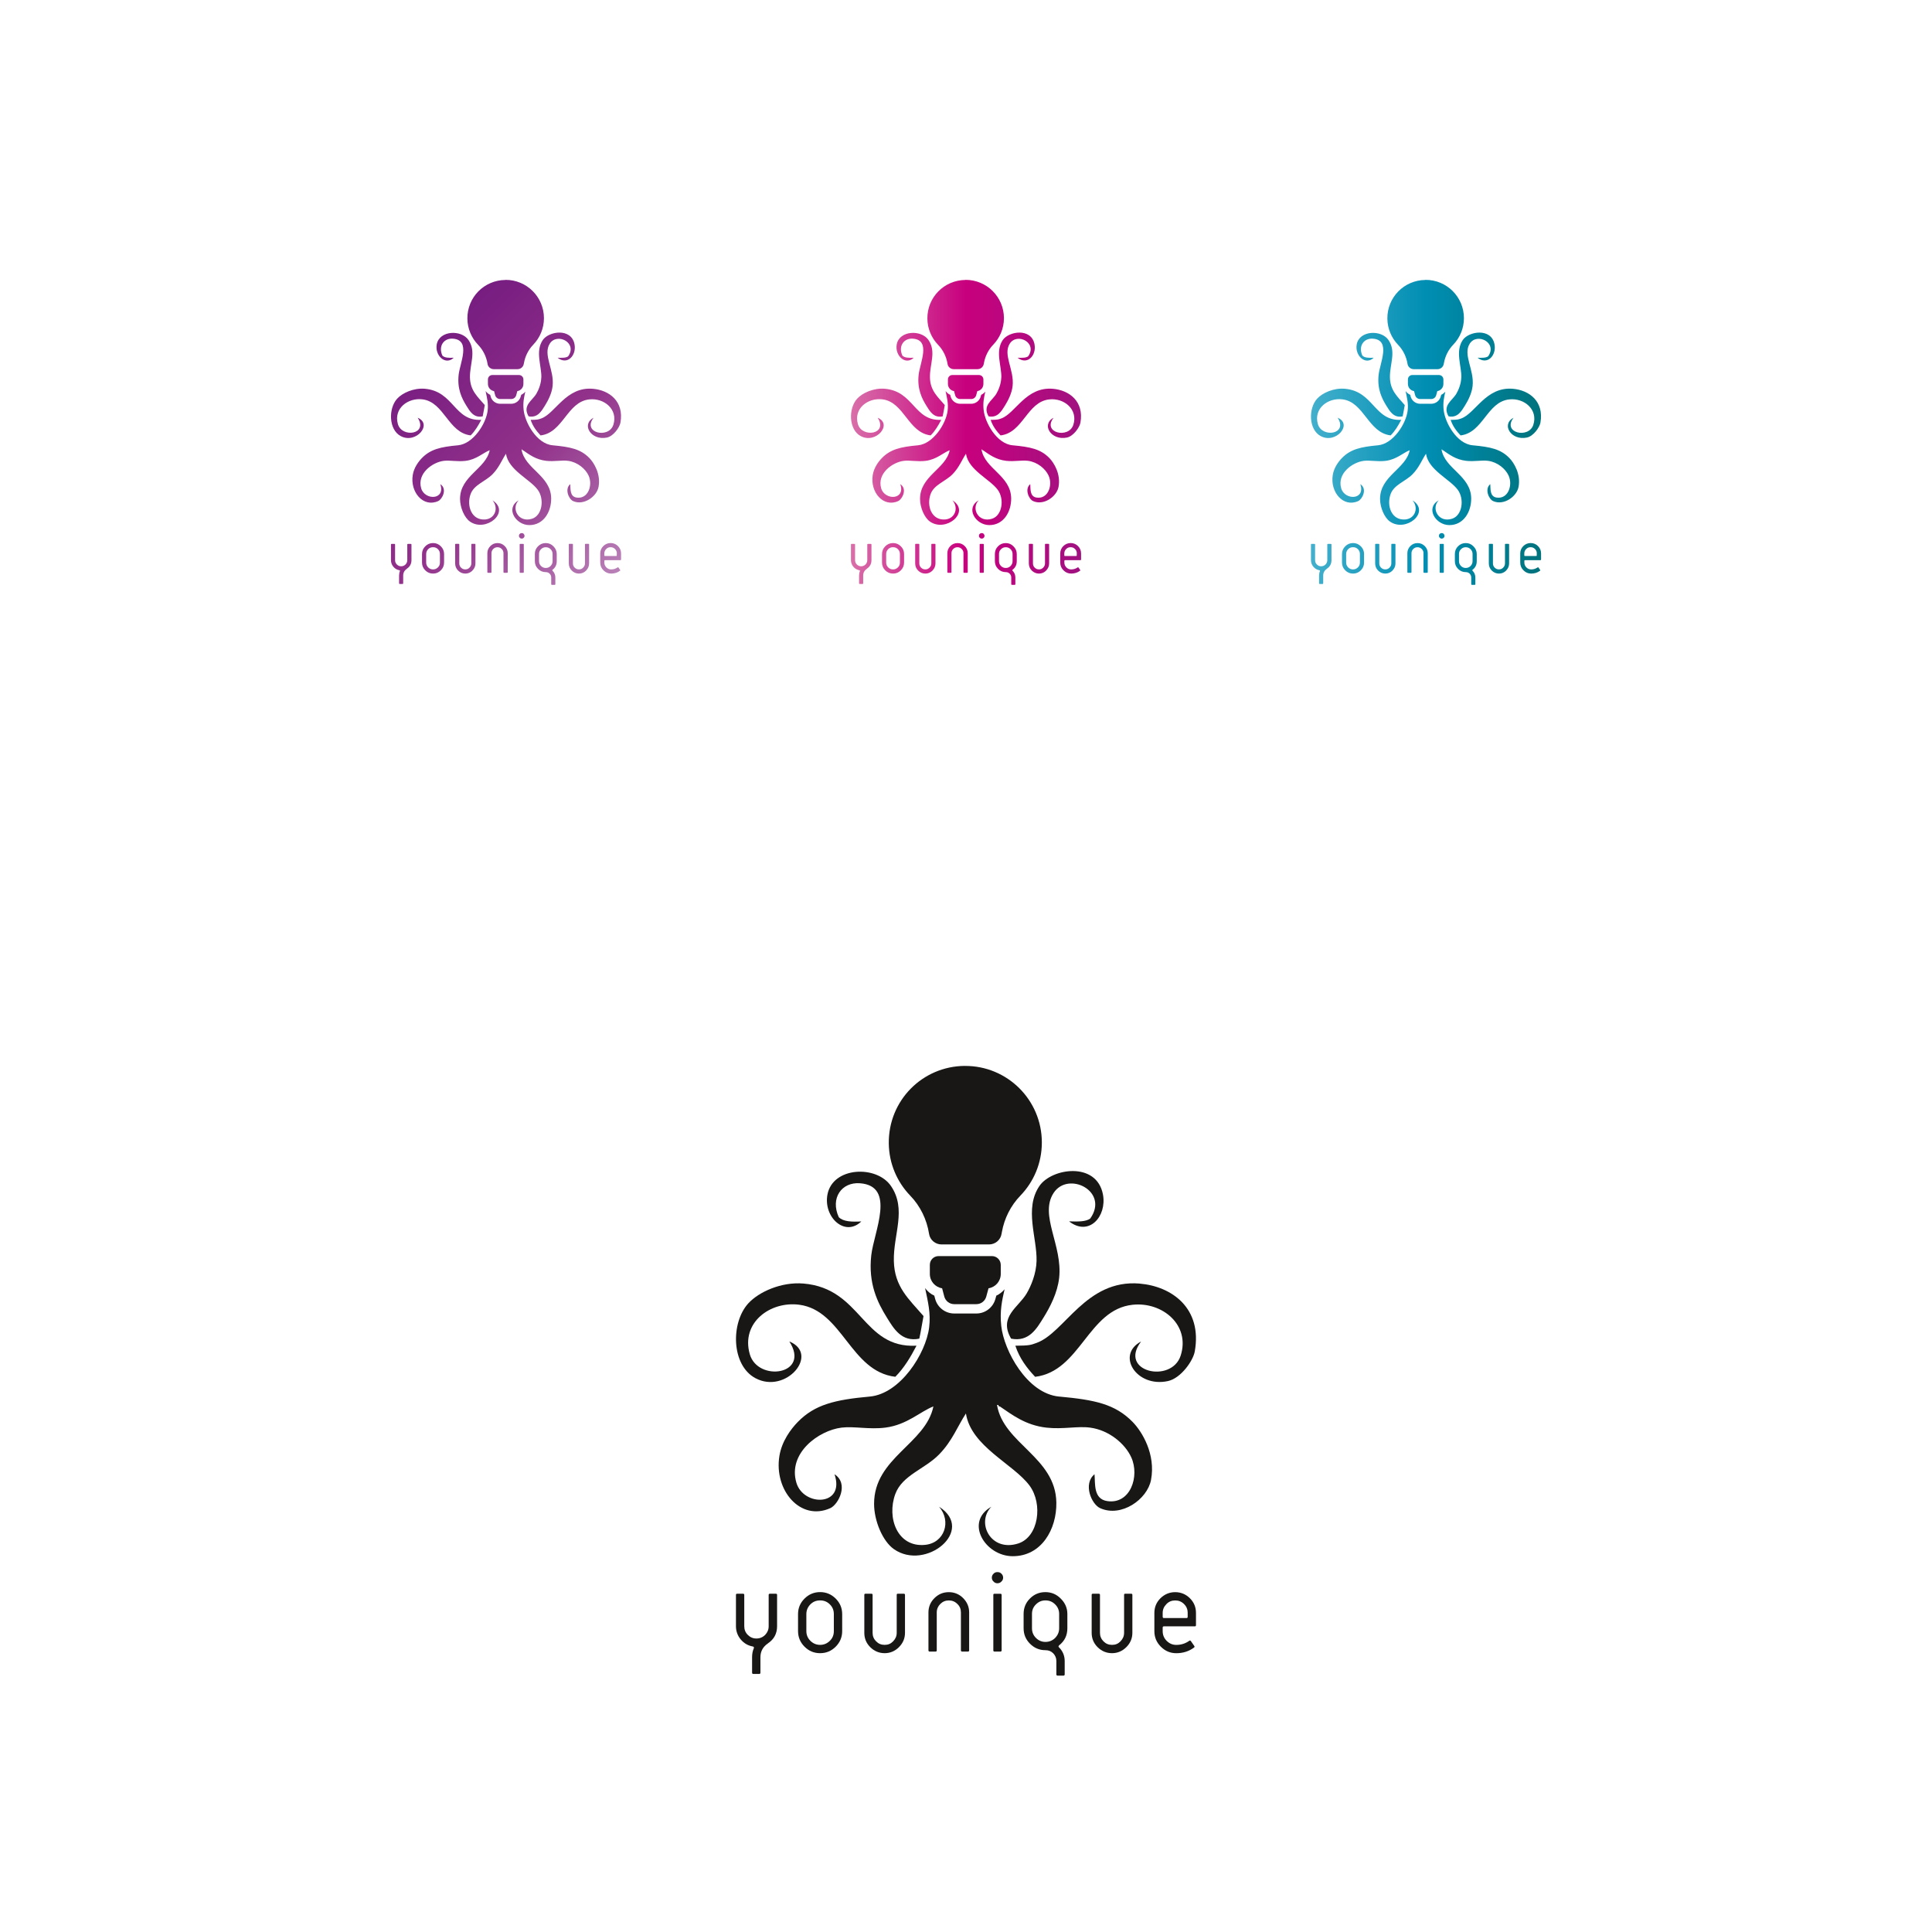 <?xml version="1.0" encoding="UTF-8"?>
<svg id="Ebene_1" data-name="Ebene 1" xmlns="http://www.w3.org/2000/svg" xmlns:xlink="http://www.w3.org/1999/xlink" viewBox="0 0 595.28 595.28">
  <defs>
    <style>
      .cls-1 {
        fill: url(#Rot-lila);
      }

      .cls-2 {
        fill: #181716;
      }

      .cls-3 {
        fill: url(#Unbenannter_Verlauf_29);
      }

      .cls-4 {
        fill: url(#Unbenannter_Verlauf_19);
      }
    </style>
    <linearGradient id="Unbenannter_Verlauf_29" data-name="Unbenannter Verlauf 29" x1="262.2" y1="133.23" x2="333.07" y2="133.23" gradientUnits="userSpaceOnUse">
      <stop offset="0" stop-color="#d86fa9"/>
      <stop offset=".5" stop-color="#c8007e"/>
      <stop offset="1" stop-color="#a01280"/>
    </linearGradient>
    <linearGradient id="Unbenannter_Verlauf_19" data-name="Unbenannter Verlauf 19" x1="403.94" y1="133.23" x2="474.8" y2="133.23" gradientUnits="userSpaceOnUse">
      <stop offset=".01" stop-color="#42afcc"/>
      <stop offset=".5" stop-color="#008eb3"/>
      <stop offset=".99" stop-color="#00737d"/>
    </linearGradient>
    <linearGradient id="Rot-lila" x1="187.84" y1="179.06" x2="122.97" y2="114.19" gradientUnits="userSpaceOnUse">
      <stop offset="0" stop-color="#b981b7"/>
      <stop offset=".5" stop-color="#91318a"/>
      <stop offset="1" stop-color="#771d81"/>
    </linearGradient>
  </defs>
  <path class="cls-3" d="M267.12,175.22c-.77.53-1.16,1.23-1.16,2.14v2.38c0,.12-.07.19-.19.19h-.89c-.12,0-.19-.07-.19-.19v-2.38c0-.52.09-.98.26-1.38.05-.16,0-.25-.18-.28-.75-.14-1.37-.51-1.86-1.1-.47-.58-.72-1.26-.72-2.01v-4.83c0-.12.05-.17.19-.17h.89c.12,0,.19.05.19.17v4.83c0,.52.17.96.54,1.33.37.37.81.56,1.33.56s.98-.19,1.35-.56c.35-.37.54-.81.54-1.33v-4.83c0-.12.07-.17.19-.17h.91c.12,0,.19.05.19.17v4.83c0,1.14-.47,2.01-1.42,2.64ZM277.56,175.73c-.67.67-1.45,1-2.4,1s-1.73-.33-2.4-1c-.67-.67-1-1.47-1-2.4v-2.61c0-.95.33-1.73,1-2.4.67-.67,1.47-1,2.4-1s1.73.33,2.4,1c.67.67,1,1.45,1,2.4v2.61c0,.93-.33,1.73-1,2.4ZM277.28,170.72c0-.59-.19-1.09-.61-1.51-.42-.42-.91-.61-1.51-.61s-1.09.19-1.51.61c-.4.42-.61.91-.61,1.51v2.61c0,.58.21,1.08.61,1.49.42.42.93.63,1.51.63s1.09-.21,1.51-.63c.42-.4.61-.91.61-1.49v-2.61ZM287.32,175.8c-.61.61-1.35.93-2.21.93s-1.61-.32-2.22-.93-.91-1.35-.91-2.21v-5.85c0-.12.05-.17.19-.17h.89c.12,0,.19.05.19.17v5.85c0,.51.18.95.54,1.31.37.37.79.54,1.31.54s.95-.17,1.3-.54c.37-.37.56-.81.56-1.31v-5.85c0-.12.05-.17.17-.17h.91c.12,0,.19.05.19.17v5.85c0,.86-.31,1.59-.93,2.21ZM297.94,176.49h-.89c-.12,0-.19-.07-.19-.19v-5.85c0-.51-.17-.94-.54-1.3-.37-.37-.81-.54-1.31-.54s-.95.18-1.31.54c-.35.35-.54.79-.54,1.3v5.85c0,.12-.05.19-.19.19h-.89c-.12,0-.19-.07-.19-.19v-5.85c0-.86.32-1.59.93-2.21.61-.61,1.35-.91,2.21-.91s1.59.3,2.21.91c.61.61.93,1.35.93,2.21v5.85c0,.12-.07.19-.19.19ZM303.09,165.7c-.16.18-.37.26-.61.26-.23,0-.44-.09-.6-.26-.17-.16-.26-.37-.26-.59,0-.25.09-.46.26-.61.16-.17.37-.25.6-.25.25,0,.46.07.61.25.17.16.26.37.26.61,0,.23-.09.44-.26.59ZM302.93,176.49h-.89c-.14,0-.19-.07-.19-.19v-8.55c0-.12.05-.17.19-.17h.89c.12,0,.19.05.19.17v8.55c0,.12-.07.19-.19.19ZM312.01,175.52c-.09.05-.12.14-.1.21,0,.04.04.07.1.14.56.58.84,1.28.84,2.07v2.07c0,.12-.07.19-.19.19h-.89c-.12,0-.19-.07-.19-.19v-2.07c0-.46-.16-.84-.47-1.17-.33-.33-.72-.49-1.21-.49-.93,0-1.72-.33-2.38-1-.67-.67-.98-1.45-.98-2.38v-2.21c0-.93.31-1.72.98-2.38.67-.67,1.45-.98,2.38-.98s1.72.33,2.38,1.02c.67.67,1,1.45,1,2.35v2.21c0,1.1-.42,1.96-1.26,2.63ZM311.99,170.69c0-.58-.21-1.07-.61-1.47-.42-.42-.91-.61-1.49-.61s-1.05.19-1.47.61c-.42.4-.61.89-.61,1.47v2.21c0,.58.19,1.07.61,1.49.4.4.89.61,1.47.61s1.09-.21,1.49-.61c.4-.42.61-.91.61-1.49v-2.21ZM322.34,175.8c-.61.61-1.35.93-2.21.93s-1.61-.32-2.22-.93c-.61-.61-.91-1.35-.91-2.21v-5.85c0-.12.05-.17.19-.17h.89c.12,0,.19.05.19.17v5.85c0,.51.17.95.54,1.31.37.37.79.54,1.31.54s.95-.17,1.3-.54c.37-.37.56-.81.56-1.31v-5.85c0-.12.05-.17.17-.17h.91c.12,0,.19.05.19.17v5.85c0,.86-.31,1.59-.93,2.21ZM332.9,172.6h-4.76c-.12,0-.19.07-.19.19v.54c0,.6.21,1.08.61,1.49.42.42.91.63,1.49.63.73,0,1.4-.21,2-.63.09-.07.18-.05.25.04l.52.75c.07.09.05.19-.05.26-.79.58-1.7.86-2.71.86-.93,0-1.72-.33-2.38-1-.67-.67-1-1.45-1-2.4v-2.8c0-.89.32-1.65.95-2.28.63-.61,1.38-.93,2.26-.93s1.65.32,2.28.95c.63.63.93,1.38.93,2.26v1.87c0,.12-.05.19-.17.19ZM331.79,170.53c0-.53-.17-.98-.56-1.37-.39-.39-.84-.56-1.37-.56s-.98.18-1.35.56c-.39.38-.58.84-.58,1.37v.6c0,.12.07.19.19.19h3.48c.12,0,.17-.07.17-.19v-.6ZM281.52,110.22c-1.46.08-2.8.04-3.48-.65-1.34-2.94.45-5.44,3.27-5.22,5.6.43,2.14,7.48,1.74,11.1-.49,4.37.97,7.28,2.39,9.58,1.05,1.69,2.26,3.83,5.01,3.26.25-1.12.42-2.33.65-3.48-2.27-2.63-4.48-4.5-4.57-8.49-.09-4.11,2.01-7.92-.44-11.54-2.22-3.27-8.99-2.99-9.79,1.31-.65,3.48,2.69,6.6,5.22,4.14ZM308.51,116.31c-.05,1.96-.84,3.85-1.52,5.01-1.27,2.16-4.37,3.6-2.39,6.96,2.76.54,3.95-1.56,5.01-3.26.99-1.6,2.14-3.78,2.39-6.09.56-5.02-3.07-9.64-.87-13.06,2.24-3.48,8.64-.29,5.66,3.92-.71.52-2,.47-3.26.44,3.07,2.4,5.86-.76,5.22-4.14-.96-5.13-7.92-4.07-9.79-1.31-2.36,3.49-.34,7.97-.43,11.54ZM311.99,137.2c-4.96-.46-8.52-7.09-8.92-10.88-.25-2.32.13-3.96.52-5.65-.35.41-.78.75-1.27.98l-.14.51c-.36,1.32-1.56,2.25-2.93,2.25h-3.42c-1.37,0-2.57-.92-2.93-2.25l-.13-.51c-.57-.26-1.05-.67-1.42-1.16.42,2.05.9,3.87.63,6.04-.5,4.07-4.47,10.24-9.14,10.67-5.4.49-8.48,1.24-11.1,3.92-1.07,1.1-2.46,2.95-2.83,5.22-.87,5.3,3.25,10.12,7.83,8.05,1.25-.56,2.92-3.76.65-5.22,1.69,4.97-4.78,5.02-5.88,1.31-1.35-4.56,3.43-8.05,6.96-8.49,1.94-.24,4.24.32,6.75,0,3.34-.42,5.39-2.5,7.4-3.27-1.19,5.79-9.15,7.9-9.14,15.02,0,2.61,1.32,5.75,3.05,6.96,4.92,3.45,12.65-2.91,6.96-6.53,1.94,2.24.83,5.59-2.18,5.88-4.23.4-5.92-4.15-4.57-7.84,1.07-2.9,4.54-3.84,6.75-6.09,2.04-2.09,2.86-4.38,4.14-6.31.79,5.08,7.33,7.77,9.79,11.1,2.1,2.84,1.41,7.91-1.74,8.92-4.24,1.36-6.53-3.22-4.14-5.66-4.17,2.36-.97,7.6,3.27,7.62,4.46.02,6.81-4.16,6.75-8.27-.11-7-8.14-9.05-9.14-15.02h.22c.01.13.03.26.22.22,1.9,1.29,3.95,2.91,7.18,3.27,2.55.28,4.79-.27,6.75,0,2.92.4,5.36,2.48,6.31,4.57,1.33,2.93-.15,7.28-3.7,6.75-2.17-.32-1.83-2.7-1.96-4.14-1.81,1.48-.47,4.62.87,5.22,3.27,1.47,7.27-1.36,7.84-4.35.75-3.95-1.38-7.44-2.83-8.92-2.7-2.76-5.82-3.41-11.32-3.92ZM270.42,128.71c3.32,5.14-4.85,6.3-6.09,1.96-1.39-4.86,3.16-8.2,7.62-7.62,6.67.88,7.87,10.28,14.8,11.1,1.34-1.34,2.35-3.02,3.26-4.79-8.39.45-8.4-8.82-17.41-9.58-3.41-.29-6.87,1.28-8.49,3.05-2.74,2.99-2.65,9.54,1.09,11.54,4.71,2.52,9.95-3.7,5.22-5.66ZM324.4,119.79c-8.3-.7-11.54,7.58-15.89,9.14-.9.32-1.06.42-3.27.44.65,1.96,1.78,3.44,3.05,4.79,7-.86,8.13-10.36,15.02-11.1,4.61-.49,8.92,3.14,7.4,7.84-1.41,4.36-9.67,2.5-6.09-2.18-3.92,2.06-.72,7.15,4.14,6.09,2-.43,3.88-3.12,4.14-4.57,1.17-6.61-3.49-10.03-8.49-10.45ZM297.46,86.26c-6.56.05-11.79,5.36-11.72,11.92.03,3.12,1.28,5.96,3.29,8.05,1.56,1.61,2.57,3.69,2.92,5.89,0,0,0,0,0,.01.14.94.97,1.62,1.92,1.62h7.32c.97,0,1.78-.7,1.93-1.65.02-.1.04-.2.06-.3.38-2.08,1.35-4.03,2.84-5.58,2.05-2.12,3.31-5.01,3.31-8.19,0-6.54-5.32-11.84-11.87-11.8ZM301.65,115.55h-8.23c-.75,0-1.35.6-1.35,1.35v1.4c0,1.12.82,2.04,1.89,2.21l.34,1.27c.19.69.81,1.17,1.53,1.17h3.42c.72,0,1.34-.48,1.53-1.17l.34-1.27c1.06-.16,1.88-1.08,1.88-2.2v-1.4c0-.75-.6-1.35-1.35-1.36Z"/>
  <path class="cls-4" d="M408.86,175.22c-.77.53-1.16,1.23-1.16,2.14v2.38c0,.12-.07.19-.19.19h-.89c-.12,0-.19-.07-.19-.19v-2.38c0-.52.09-.98.26-1.38.05-.16,0-.25-.18-.28-.75-.14-1.37-.51-1.86-1.1-.47-.58-.72-1.26-.72-2.01v-4.83c0-.12.05-.17.19-.17h.89c.12,0,.19.05.19.17v4.83c0,.52.17.96.54,1.33.37.37.81.56,1.33.56s.98-.19,1.35-.56c.35-.37.54-.81.54-1.33v-4.83c0-.12.07-.17.19-.17h.91c.12,0,.19.05.19.17v4.83c0,1.14-.47,2.01-1.42,2.64ZM419.29,175.73c-.67.67-1.45,1-2.4,1s-1.73-.33-2.4-1c-.67-.67-1-1.47-1-2.4v-2.61c0-.95.33-1.73,1-2.4.67-.67,1.47-1,2.4-1s1.73.33,2.4,1c.67.67,1,1.45,1,2.4v2.61c0,.93-.33,1.73-1,2.4ZM419.01,170.72c0-.59-.19-1.09-.61-1.51-.42-.42-.91-.61-1.51-.61s-1.09.19-1.51.61c-.4.42-.61.91-.61,1.51v2.61c0,.58.21,1.08.61,1.49.42.42.93.63,1.51.63s1.09-.21,1.51-.63c.42-.4.61-.91.61-1.49v-2.61ZM429.05,175.8c-.61.61-1.35.93-2.21.93s-1.61-.32-2.22-.93-.91-1.35-.91-2.21v-5.85c0-.12.05-.17.19-.17h.89c.12,0,.19.05.19.17v5.85c0,.51.18.95.54,1.31.37.37.79.54,1.31.54s.95-.17,1.3-.54c.37-.37.56-.81.56-1.31v-5.85c0-.12.05-.17.17-.17h.91c.12,0,.19.05.19.17v5.85c0,.86-.31,1.59-.93,2.21ZM439.68,176.49h-.89c-.12,0-.19-.07-.19-.19v-5.85c0-.51-.17-.94-.54-1.3-.37-.37-.81-.54-1.31-.54s-.95.18-1.31.54c-.35.35-.54.79-.54,1.3v5.85c0,.12-.05.19-.19.19h-.89c-.12,0-.19-.07-.19-.19v-5.85c0-.86.32-1.59.93-2.21.61-.61,1.35-.91,2.21-.91s1.59.3,2.21.91c.61.61.93,1.35.93,2.21v5.85c0,.12-.07.19-.19.19ZM444.82,165.7c-.16.18-.37.26-.61.26-.23,0-.44-.09-.6-.26-.17-.16-.26-.37-.26-.59,0-.25.09-.46.26-.61.16-.17.37-.25.6-.25.25,0,.46.07.61.25.17.16.26.37.26.61,0,.23-.09.44-.26.59ZM444.67,176.49h-.89c-.14,0-.19-.07-.19-.19v-8.55c0-.12.05-.17.19-.17h.89c.12,0,.19.05.19.17v8.55c0,.12-.07.19-.19.19ZM453.74,175.52c-.09.05-.12.14-.1.21,0,.04.04.07.1.14.56.58.84,1.28.84,2.07v2.07c0,.12-.07.19-.19.19h-.89c-.12,0-.19-.07-.19-.19v-2.07c0-.46-.16-.84-.47-1.17-.33-.33-.72-.49-1.21-.49-.93,0-1.72-.33-2.38-1-.67-.67-.98-1.45-.98-2.38v-2.21c0-.93.31-1.72.98-2.38.67-.67,1.45-.98,2.38-.98s1.72.33,2.38,1.02c.67.67,1,1.45,1,2.35v2.21c0,1.1-.42,1.96-1.26,2.63ZM453.72,170.69c0-.58-.21-1.07-.61-1.47-.42-.42-.91-.61-1.49-.61s-1.05.19-1.47.61c-.42.4-.61.89-.61,1.47v2.21c0,.58.19,1.07.61,1.49.4.4.89.61,1.47.61s1.09-.21,1.49-.61c.4-.42.61-.91.61-1.49v-2.21ZM464.07,175.8c-.61.61-1.35.93-2.21.93s-1.61-.32-2.22-.93c-.61-.61-.91-1.35-.91-2.21v-5.85c0-.12.05-.17.19-.17h.89c.12,0,.19.05.19.17v5.85c0,.51.17.95.54,1.31.37.37.79.54,1.31.54s.95-.17,1.3-.54c.37-.37.56-.81.56-1.31v-5.85c0-.12.05-.17.17-.17h.91c.12,0,.19.05.19.17v5.85c0,.86-.31,1.59-.93,2.21ZM474.63,172.6h-4.76c-.12,0-.19.07-.19.19v.54c0,.6.21,1.08.61,1.49.42.42.91.63,1.49.63.73,0,1.4-.21,2-.63.09-.07.18-.05.25.04l.52.75c.07.09.05.19-.05.26-.79.58-1.7.86-2.71.86-.93,0-1.72-.33-2.38-1-.67-.67-1-1.45-1-2.4v-2.8c0-.89.32-1.65.95-2.28.63-.61,1.38-.93,2.26-.93s1.65.32,2.28.95c.63.63.93,1.38.93,2.26v1.87c0,.12-.05.19-.17.19ZM473.52,170.53c0-.53-.17-.98-.56-1.37-.39-.39-.84-.56-1.37-.56s-.98.18-1.35.56c-.39.38-.58.84-.58,1.37v.6c0,.12.07.19.19.19h3.48c.12,0,.17-.07.17-.19v-.6ZM423.25,110.22c-1.46.08-2.8.04-3.48-.65-1.34-2.94.45-5.44,3.27-5.22,5.6.43,2.14,7.48,1.74,11.1-.49,4.37.97,7.28,2.39,9.58,1.05,1.69,2.26,3.83,5.01,3.26.25-1.12.42-2.33.65-3.48-2.27-2.63-4.48-4.5-4.57-8.49-.09-4.11,2.01-7.92-.44-11.54-2.22-3.27-8.99-2.99-9.79,1.31-.65,3.48,2.69,6.6,5.22,4.14ZM450.24,116.31c-.05,1.96-.84,3.85-1.52,5.01-1.27,2.16-4.37,3.6-2.39,6.96,2.76.54,3.95-1.56,5.01-3.26.99-1.6,2.14-3.78,2.39-6.09.56-5.02-3.07-9.64-.87-13.06,2.24-3.48,8.64-.29,5.66,3.92-.71.52-2,.47-3.26.44,3.07,2.4,5.86-.76,5.22-4.14-.96-5.13-7.92-4.07-9.79-1.31-2.36,3.49-.34,7.97-.43,11.54ZM453.73,137.2c-4.96-.46-8.52-7.09-8.92-10.88-.25-2.32.13-3.96.52-5.65-.35.41-.78.75-1.27.98l-.14.51c-.36,1.32-1.56,2.25-2.93,2.25h-3.42c-1.37,0-2.57-.92-2.93-2.25l-.13-.51c-.57-.26-1.05-.67-1.42-1.16.42,2.05.9,3.87.63,6.04-.5,4.07-4.47,10.24-9.14,10.67-5.4.49-8.48,1.24-11.1,3.92-1.07,1.1-2.46,2.95-2.83,5.22-.87,5.3,3.25,10.12,7.83,8.05,1.25-.56,2.92-3.76.65-5.22,1.69,4.97-4.78,5.02-5.88,1.31-1.35-4.56,3.43-8.05,6.96-8.49,1.94-.24,4.24.32,6.75,0,3.34-.42,5.39-2.5,7.4-3.27-1.19,5.79-9.15,7.9-9.14,15.02,0,2.61,1.32,5.75,3.05,6.96,4.92,3.45,12.65-2.91,6.96-6.53,1.94,2.24.83,5.59-2.18,5.88-4.23.4-5.92-4.15-4.57-7.84,1.07-2.9,4.54-3.84,6.75-6.09,2.04-2.09,2.86-4.38,4.14-6.31.79,5.08,7.33,7.77,9.79,11.1,2.1,2.84,1.41,7.91-1.74,8.92-4.24,1.36-6.53-3.22-4.14-5.66-4.17,2.36-.97,7.6,3.27,7.62,4.46.02,6.81-4.16,6.75-8.27-.11-7-8.14-9.05-9.14-15.02h.22c.01.13.03.26.22.22,1.9,1.29,3.95,2.91,7.18,3.27,2.55.28,4.79-.27,6.75,0,2.92.4,5.36,2.48,6.31,4.57,1.33,2.93-.15,7.28-3.7,6.75-2.17-.32-1.83-2.7-1.96-4.14-1.81,1.48-.47,4.62.87,5.22,3.27,1.47,7.27-1.36,7.84-4.35.75-3.95-1.38-7.44-2.83-8.92-2.7-2.76-5.82-3.41-11.32-3.92ZM412.15,128.71c3.32,5.14-4.85,6.3-6.09,1.96-1.39-4.86,3.16-8.2,7.62-7.62,6.67.88,7.87,10.28,14.8,11.1,1.34-1.34,2.35-3.02,3.26-4.79-8.39.45-8.4-8.82-17.41-9.58-3.41-.29-6.87,1.28-8.49,3.05-2.74,2.99-2.65,9.54,1.09,11.54,4.71,2.52,9.95-3.7,5.22-5.66ZM466.13,119.79c-8.3-.7-11.54,7.58-15.89,9.14-.9.32-1.06.42-3.27.44.65,1.96,1.78,3.44,3.05,4.79,7-.86,8.13-10.36,15.02-11.1,4.61-.49,8.92,3.14,7.4,7.84-1.41,4.36-9.67,2.5-6.09-2.18-3.92,2.06-.72,7.15,4.14,6.09,2-.43,3.88-3.12,4.14-4.57,1.17-6.61-3.49-10.03-8.49-10.45ZM439.19,86.26c-6.56.05-11.79,5.36-11.72,11.92.03,3.12,1.28,5.96,3.29,8.05,1.56,1.61,2.57,3.69,2.92,5.89,0,0,0,0,0,.01.14.94.97,1.62,1.92,1.62h7.32c.97,0,1.78-.7,1.93-1.65.02-.1.04-.2.06-.3.38-2.08,1.35-4.03,2.84-5.58,2.05-2.12,3.31-5.01,3.31-8.19,0-6.54-5.32-11.84-11.87-11.8ZM443.38,115.55h-8.23c-.75,0-1.35.6-1.35,1.35v1.4c0,1.12.82,2.04,1.89,2.21l.34,1.27c.19.69.81,1.17,1.53,1.17h3.42c.72,0,1.34-.48,1.53-1.17l.34-1.27c1.06-.16,1.88-1.08,1.88-2.2v-1.4c0-.75-.6-1.35-1.35-1.36Z"/>
  <path class="cls-1" d="M125.39,175.22c-.77.53-1.16,1.23-1.16,2.14v2.38c0,.12-.07.19-.19.19h-.89c-.12,0-.19-.07-.19-.19v-2.38c0-.52.09-.98.26-1.38.05-.16,0-.25-.18-.28-.75-.14-1.37-.51-1.86-1.1-.47-.58-.72-1.26-.72-2.01v-4.83c0-.12.05-.17.19-.17h.89c.12,0,.19.05.19.17v4.83c0,.52.17.96.54,1.33.37.37.81.56,1.33.56s.98-.19,1.35-.56c.35-.37.54-.81.54-1.33v-4.83c0-.12.07-.17.19-.17h.91c.12,0,.19.05.19.17v4.83c0,1.14-.47,2.01-1.42,2.64ZM135.83,175.73c-.67.67-1.45,1-2.4,1s-1.73-.33-2.4-1c-.67-.67-1-1.47-1-2.4v-2.61c0-.95.33-1.73,1-2.4.67-.67,1.47-1,2.4-1s1.73.33,2.4,1c.67.67,1,1.45,1,2.4v2.61c0,.93-.33,1.73-1,2.4ZM135.55,170.72c0-.59-.19-1.09-.61-1.51-.42-.42-.91-.61-1.51-.61s-1.09.19-1.51.61c-.4.42-.61.91-.61,1.51v2.61c0,.58.21,1.08.61,1.49.42.42.93.63,1.51.63s1.09-.21,1.51-.63c.42-.4.61-.91.61-1.49v-2.61ZM145.58,175.8c-.61.61-1.35.93-2.21.93s-1.61-.32-2.22-.93-.91-1.35-.91-2.21v-5.85c0-.12.05-.17.19-.17h.89c.12,0,.19.05.19.17v5.85c0,.51.18.95.54,1.31.37.37.79.54,1.31.54s.95-.17,1.3-.54c.37-.37.56-.81.56-1.31v-5.85c0-.12.05-.17.17-.17h.91c.12,0,.19.05.19.17v5.85c0,.86-.31,1.59-.93,2.21ZM156.21,176.49h-.89c-.12,0-.19-.07-.19-.19v-5.85c0-.51-.17-.94-.54-1.3-.37-.37-.81-.54-1.31-.54s-.95.18-1.31.54c-.35.35-.54.79-.54,1.3v5.85c0,.12-.05.19-.19.19h-.89c-.12,0-.19-.07-.19-.19v-5.85c0-.86.32-1.59.93-2.21.61-.61,1.35-.91,2.21-.91s1.59.3,2.21.91c.61.61.93,1.35.93,2.21v5.85c0,.12-.07.19-.19.19ZM161.36,165.7c-.16.18-.37.26-.61.26-.23,0-.44-.09-.6-.26-.17-.16-.26-.37-.26-.59,0-.25.09-.46.26-.61.16-.17.37-.25.6-.25.25,0,.46.07.61.25.17.16.26.37.26.61,0,.23-.09.44-.26.59ZM161.2,176.49h-.89c-.14,0-.19-.07-.19-.19v-8.55c0-.12.05-.17.19-.17h.89c.12,0,.19.05.19.17v8.55c0,.12-.07.19-.19.19ZM170.27,175.52c-.09.05-.12.14-.1.21,0,.04.04.07.1.14.56.58.84,1.28.84,2.07v2.07c0,.12-.07.19-.19.19h-.89c-.12,0-.19-.07-.19-.19v-2.07c0-.46-.16-.84-.47-1.17-.33-.33-.72-.49-1.21-.49-.93,0-1.72-.33-2.38-1-.67-.67-.98-1.45-.98-2.38v-2.21c0-.93.31-1.72.98-2.38.67-.67,1.45-.98,2.38-.98s1.72.33,2.38,1.02c.67.67,1,1.45,1,2.35v2.21c0,1.1-.42,1.96-1.26,2.63ZM170.26,170.69c0-.58-.21-1.07-.61-1.47-.42-.42-.91-.61-1.49-.61s-1.05.19-1.47.61c-.42.4-.61.89-.61,1.47v2.21c0,.58.19,1.07.61,1.49.4.4.89.61,1.47.61s1.09-.21,1.49-.61c.4-.42.61-.91.61-1.49v-2.21ZM180.6,175.8c-.61.61-1.35.93-2.21.93s-1.61-.32-2.22-.93c-.61-.61-.91-1.35-.91-2.21v-5.85c0-.12.05-.17.19-.17h.89c.12,0,.19.05.19.17v5.85c0,.51.17.95.54,1.31.37.37.79.54,1.31.54s.95-.17,1.3-.54c.37-.37.56-.81.56-1.31v-5.85c0-.12.05-.17.17-.17h.91c.12,0,.19.05.19.17v5.85c0,.86-.31,1.59-.93,2.21ZM191.16,172.6h-4.76c-.12,0-.19.07-.19.19v.54c0,.6.21,1.08.61,1.49.42.42.91.63,1.49.63.73,0,1.4-.21,2-.63.09-.07.18-.05.25.04l.52.75c.07.09.05.19-.05.26-.79.58-1.7.86-2.71.86-.93,0-1.72-.33-2.38-1-.67-.67-1-1.45-1-2.4v-2.8c0-.89.32-1.65.95-2.28.63-.61,1.38-.93,2.26-.93s1.65.32,2.28.95c.63.63.93,1.38.93,2.26v1.87c0,.12-.05.19-.17.19ZM190.06,170.53c0-.53-.17-.98-.56-1.37-.39-.39-.84-.56-1.37-.56s-.98.18-1.35.56c-.39.38-.58.84-.58,1.37v.6c0,.12.07.19.19.19h3.48c.12,0,.17-.07.17-.19v-.6ZM139.79,110.22c-1.46.08-2.8.04-3.48-.65-1.34-2.94.45-5.44,3.27-5.22,5.6.43,2.14,7.48,1.74,11.1-.49,4.37.97,7.28,2.39,9.58,1.05,1.69,2.26,3.83,5.01,3.26.25-1.12.42-2.33.65-3.48-2.27-2.63-4.48-4.5-4.57-8.49-.09-4.11,2.01-7.92-.44-11.54-2.22-3.27-8.99-2.99-9.79,1.31-.65,3.48,2.69,6.6,5.22,4.14ZM166.78,116.31c-.05,1.96-.84,3.85-1.52,5.01-1.27,2.16-4.37,3.6-2.39,6.96,2.76.54,3.95-1.56,5.01-3.26.99-1.6,2.14-3.78,2.39-6.09.56-5.02-3.07-9.64-.87-13.06,2.24-3.48,8.64-.29,5.66,3.92-.71.52-2,.47-3.26.44,3.07,2.4,5.86-.76,5.22-4.14-.96-5.13-7.92-4.07-9.79-1.31-2.36,3.49-.34,7.97-.43,11.54ZM170.26,137.2c-4.96-.46-8.52-7.09-8.92-10.88-.25-2.32.13-3.96.52-5.65-.35.41-.78.75-1.27.98l-.14.51c-.36,1.32-1.56,2.25-2.93,2.25h-3.42c-1.37,0-2.57-.92-2.93-2.25l-.13-.51c-.57-.26-1.05-.67-1.42-1.16.42,2.05.9,3.87.63,6.04-.5,4.07-4.47,10.24-9.14,10.67-5.4.49-8.48,1.24-11.1,3.92-1.07,1.1-2.46,2.95-2.83,5.22-.87,5.3,3.25,10.12,7.83,8.05,1.25-.56,2.92-3.76.65-5.22,1.69,4.97-4.78,5.02-5.88,1.31-1.35-4.56,3.43-8.05,6.96-8.49,1.94-.24,4.24.32,6.75,0,3.34-.42,5.39-2.5,7.4-3.27-1.19,5.79-9.15,7.9-9.14,15.02,0,2.61,1.32,5.75,3.05,6.96,4.92,3.45,12.65-2.91,6.96-6.53,1.94,2.24.83,5.59-2.18,5.88-4.23.4-5.92-4.15-4.57-7.84,1.07-2.9,4.54-3.84,6.75-6.09,2.04-2.09,2.86-4.38,4.14-6.31.79,5.08,7.33,7.77,9.79,11.1,2.1,2.84,1.41,7.91-1.74,8.92-4.24,1.36-6.53-3.22-4.14-5.66-4.17,2.36-.97,7.6,3.27,7.62,4.46.02,6.81-4.16,6.75-8.27-.11-7-8.14-9.05-9.14-15.02h.22c.01.13.03.26.22.22,1.9,1.29,3.95,2.91,7.18,3.27,2.55.28,4.79-.27,6.75,0,2.92.4,5.36,2.48,6.31,4.57,1.33,2.93-.15,7.28-3.7,6.75-2.17-.32-1.83-2.7-1.96-4.14-1.81,1.48-.47,4.62.87,5.22,3.27,1.47,7.27-1.36,7.84-4.35.75-3.95-1.38-7.44-2.83-8.92-2.7-2.76-5.82-3.41-11.32-3.92ZM128.69,128.71c3.32,5.14-4.85,6.3-6.09,1.96-1.39-4.86,3.16-8.2,7.62-7.62,6.67.88,7.87,10.28,14.8,11.1,1.34-1.34,2.35-3.02,3.26-4.79-8.39.45-8.4-8.82-17.41-9.58-3.41-.29-6.87,1.28-8.49,3.05-2.74,2.99-2.65,9.54,1.09,11.54,4.71,2.52,9.95-3.7,5.22-5.66ZM182.67,119.79c-8.3-.7-11.54,7.58-15.89,9.14-.9.32-1.06.42-3.27.44.65,1.96,1.78,3.44,3.05,4.79,7-.86,8.13-10.36,15.02-11.1,4.61-.49,8.92,3.14,7.4,7.84-1.41,4.36-9.67,2.5-6.09-2.18-3.92,2.06-.72,7.15,4.14,6.09,2-.43,3.88-3.12,4.14-4.57,1.17-6.61-3.49-10.03-8.49-10.45ZM155.73,86.26c-6.56.05-11.79,5.36-11.72,11.92.03,3.12,1.28,5.96,3.29,8.05,1.56,1.61,2.57,3.69,2.92,5.89,0,0,0,0,0,.01.14.94.97,1.62,1.92,1.62h7.32c.97,0,1.78-.7,1.93-1.65.02-.1.04-.2.06-.3.38-2.08,1.35-4.03,2.84-5.58,2.05-2.12,3.31-5.01,3.31-8.19,0-6.54-5.32-11.84-11.87-11.8ZM159.92,115.55h-8.23c-.75,0-1.35.6-1.35,1.35v1.4c0,1.12.82,2.04,1.89,2.21l.34,1.27c.19.69.81,1.17,1.53,1.17h3.42c.72,0,1.34-.48,1.53-1.17l.34-1.27c1.06-.16,1.88-1.08,1.88-2.2v-1.4c0-.75-.6-1.35-1.35-1.36Z"/>
  <g>
    <path class="cls-2" d="M236.61,506.36c-1.54,1.05-2.31,2.45-2.31,4.27v4.76c0,.25-.14.38-.39.38h-1.79c-.25,0-.39-.14-.39-.38v-4.76c0-1.05.17-1.96.53-2.77.1-.31,0-.49-.35-.56-1.51-.28-2.73-1.02-3.71-2.2-.95-1.16-1.44-2.52-1.44-4.03v-9.67c0-.24.11-.35.38-.35h1.79c.25,0,.39.11.39.35v9.67c0,1.05.35,1.93,1.08,2.66.74.74,1.61,1.12,2.66,1.12s1.96-.38,2.7-1.12c.7-.74,1.08-1.61,1.08-2.66v-9.67c0-.24.14-.35.38-.35h1.82c.25,0,.39.11.39.35v9.67c0,2.28-.95,4.03-2.84,5.29Z"/>
    <path class="cls-2" d="M257.49,507.37c-1.33,1.33-2.91,2-4.8,2s-3.47-.67-4.8-2c-1.33-1.33-2-2.94-2-4.8v-5.22c0-1.89.66-3.47,2-4.8,1.33-1.33,2.94-2,4.8-2s3.47.67,4.8,2c1.33,1.33,2,2.91,2,4.8v5.22c0,1.86-.67,3.47-2,4.8ZM256.92,497.35c0-1.19-.38-2.17-1.22-3.01-.84-.84-1.82-1.23-3.01-1.23s-2.17.39-3.01,1.23c-.81.84-1.23,1.82-1.23,3.01v5.22c0,1.16.42,2.17,1.23,2.98.84.84,1.86,1.26,3.01,1.26s2.17-.42,3.01-1.26c.84-.81,1.22-1.82,1.22-2.98v-5.22Z"/>
    <path class="cls-2" d="M276.99,507.51c-1.23,1.22-2.7,1.86-4.41,1.86s-3.22-.63-4.45-1.86-1.82-2.7-1.82-4.41v-11.7c0-.24.1-.35.38-.35h1.79c.25,0,.38.11.38.35v11.7c0,1.02.35,1.89,1.09,2.63.74.74,1.58,1.08,2.63,1.08s1.89-.35,2.59-1.08c.73-.74,1.12-1.61,1.12-2.63v-11.7c0-.24.1-.35.35-.35h1.82c.24,0,.38.11.38.35v11.7c0,1.71-.63,3.19-1.86,4.41Z"/>
    <path class="cls-2" d="M298.25,508.88h-1.79c-.25,0-.39-.14-.39-.38v-11.7c0-1.02-.35-1.89-1.09-2.59-.73-.74-1.61-1.09-2.63-1.09s-1.89.35-2.63,1.09c-.7.7-1.09,1.58-1.09,2.59v11.7c0,.24-.11.38-.38.38h-1.79c-.25,0-.39-.14-.39-.38v-11.7c0-1.71.63-3.19,1.86-4.41,1.23-1.22,2.7-1.82,4.41-1.82s3.19.6,4.41,1.82c1.22,1.23,1.86,2.7,1.86,4.41v11.7c0,.24-.14.38-.38.38Z"/>
    <path class="cls-2" d="M308.55,487.3c-.32.35-.74.53-1.23.53-.46,0-.88-.17-1.19-.53-.35-.31-.53-.73-.53-1.19,0-.49.18-.91.53-1.23.31-.35.73-.49,1.19-.49.49,0,.91.14,1.23.49.35.32.53.74.53,1.23,0,.46-.18.88-.53,1.19ZM308.23,508.88h-1.79c-.28,0-.38-.14-.38-.38v-17.09c0-.24.11-.35.38-.35h1.79c.25,0,.39.11.39.35v17.09c0,.24-.14.38-.39.38Z"/>
    <path class="cls-2" d="M326.37,506.95c-.17.11-.25.28-.21.42,0,.07.07.14.21.28,1.12,1.16,1.68,2.56,1.68,4.13v4.13c0,.25-.14.38-.39.38h-1.79c-.25,0-.39-.14-.39-.38v-4.13c0-.91-.32-1.68-.95-2.35-.66-.67-1.44-.98-2.42-.98-1.86,0-3.43-.67-4.76-2-1.33-1.33-1.96-2.91-1.96-4.76v-4.41c0-1.86.63-3.43,1.96-4.76,1.33-1.33,2.91-1.96,4.76-1.96s3.43.67,4.76,2.03c1.33,1.33,2,2.91,2,4.69v4.41c0,2.21-.84,3.92-2.52,5.25ZM326.34,497.28c0-1.15-.42-2.14-1.23-2.94-.84-.84-1.82-1.23-2.98-1.23s-2.1.39-2.94,1.23c-.84.81-1.22,1.79-1.22,2.94v4.41c0,1.16.38,2.14,1.22,2.98.81.81,1.79,1.23,2.94,1.23s2.17-.42,2.98-1.23c.81-.84,1.23-1.82,1.23-2.98v-4.41Z"/>
    <path class="cls-2" d="M347.04,507.51c-1.23,1.22-2.7,1.86-4.41,1.86s-3.22-.63-4.45-1.86c-1.23-1.23-1.82-2.7-1.82-4.41v-11.7c0-.24.11-.35.39-.35h1.79c.25,0,.38.11.38.35v11.7c0,1.02.35,1.89,1.09,2.63.74.74,1.58,1.08,2.63,1.08s1.89-.35,2.59-1.08c.73-.74,1.12-1.61,1.12-2.63v-11.7c0-.24.1-.35.35-.35h1.82c.25,0,.38.11.38.35v11.7c0,1.71-.63,3.19-1.86,4.41Z"/>
    <path class="cls-2" d="M368.15,501.1h-9.53c-.24,0-.38.14-.38.39v1.09c0,1.19.42,2.17,1.22,2.98.84.84,1.82,1.26,2.98,1.26,1.47,0,2.8-.42,3.99-1.26.17-.14.35-.11.49.07l1.05,1.51c.14.17.11.38-.1.52-1.58,1.16-3.4,1.72-5.43,1.72-1.86,0-3.43-.67-4.76-2-1.33-1.33-2-2.91-2-4.8v-5.6c0-1.79.63-3.29,1.89-4.55,1.26-1.22,2.77-1.86,4.52-1.86s3.29.63,4.55,1.89c1.26,1.26,1.86,2.77,1.86,4.52v3.75c0,.24-.11.38-.35.38ZM365.95,496.97c0-1.05-.35-1.96-1.12-2.73-.77-.77-1.68-1.12-2.73-1.12s-1.96.35-2.7,1.12c-.77.77-1.16,1.68-1.16,2.73v1.19c0,.25.14.39.38.39h6.97c.25,0,.35-.14.35-.39v-1.19Z"/>
  </g>
  <path class="cls-2" d="M265.41,376.34c-2.93.17-5.6.08-6.97-1.31-2.68-5.89.9-10.88,6.53-10.45,11.19.85,4.29,14.96,3.48,22.2-.97,8.73,1.94,14.56,4.79,19.15,2.1,3.39,4.53,7.65,10.01,6.53.51-2.25.85-4.66,1.3-6.96-4.54-5.26-8.96-9-9.14-16.98-.19-8.22,4.02-15.84-.87-23.07-4.43-6.54-17.97-5.99-19.59,2.61-1.31,6.95,5.39,13.2,10.45,8.27Z"/>
  <path class="cls-2" d="M319.38,388.52c-.1,3.92-1.69,7.7-3.05,10.01-2.55,4.33-8.73,7.2-4.79,13.93,5.52,1.09,7.9-3.12,10.01-6.53,1.98-3.19,4.27-7.56,4.79-12.19,1.11-10.04-6.14-19.27-1.74-26.12,4.48-6.97,17.27-.57,11.32,7.83-1.42,1.05-4,.94-6.53.87,6.14,4.79,11.71-1.53,10.45-8.27-1.93-10.25-15.84-8.15-19.59-2.61-4.72,6.97-.69,15.94-.87,23.07Z"/>
  <path class="cls-2" d="M326.35,430.31c-9.92-.92-17.03-14.18-17.85-21.77-.5-4.63.26-7.93,1.03-11.3-.69.83-1.56,1.51-2.55,1.97l-.28,1.01c-.72,2.64-3.13,4.49-5.86,4.49h-6.84c-2.73,0-5.14-1.85-5.86-4.49l-.27-1.01c-1.14-.52-2.1-1.33-2.83-2.32.85,4.09,1.79,7.73,1.25,12.08-1.01,8.14-8.94,20.48-18.28,21.33-10.8.98-16.96,2.47-22.2,7.83-2.14,2.2-4.91,5.89-5.66,10.45-1.74,10.6,6.5,20.23,15.67,16.11,2.49-1.12,5.84-7.52,1.31-10.45,3.37,9.94-9.56,10.03-11.75,2.61-2.7-9.12,6.85-16.11,13.93-16.98,3.87-.47,8.48.64,13.49,0,6.68-.85,10.78-4.99,14.8-6.53-2.38,11.58-18.3,15.8-18.28,30.04,0,5.21,2.64,11.5,6.1,13.93,9.83,6.9,25.3-5.82,13.93-13.06,3.88,4.49,1.67,11.18-4.35,11.75-8.47.81-11.85-8.3-9.14-15.67,2.13-5.8,9.08-7.67,13.49-12.19,4.09-4.18,5.73-8.77,8.27-12.62,1.58,10.17,14.66,15.55,19.59,22.2,4.2,5.67,2.82,15.83-3.48,17.85-8.48,2.72-13.06-6.44-8.27-11.32-8.33,4.72-1.93,15.2,6.53,15.24,8.92.04,13.63-8.32,13.49-16.54-.23-14-16.28-18.1-18.28-30.04h.44c.03.27.07.52.44.44,3.79,2.57,7.91,5.81,14.37,6.53,5.11.57,9.58-.54,13.49,0,5.83.8,10.73,4.97,12.62,9.14,2.67,5.86-.29,14.56-7.4,13.49-4.33-.65-3.66-5.4-3.92-8.27-3.61,2.97-.95,9.24,1.74,10.45,6.54,2.94,14.54-2.72,15.67-8.71,1.5-7.9-2.75-14.88-5.66-17.85-5.4-5.52-11.63-6.82-22.63-7.83Z"/>
  <path class="cls-2" d="M243.21,413.33c6.64,10.29-9.7,12.59-12.19,3.92-2.79-9.73,6.32-16.41,15.24-15.24,13.35,1.76,15.74,20.56,29.6,22.2,2.68-2.69,4.69-6.04,6.53-9.58-16.78.9-16.8-17.64-34.83-19.15-6.82-.57-13.73,2.56-16.98,6.09-5.48,5.97-5.29,19.08,2.18,23.07,9.43,5.04,19.9-7.41,10.45-11.32Z"/>
  <path class="cls-2" d="M351.16,395.49c-16.6-1.39-23.08,15.16-31.78,18.28-1.79.64-2.12.84-6.53.87,1.29,3.93,3.56,6.88,6.09,9.58,14-1.72,16.26-20.73,30.04-22.2,9.21-.98,17.83,6.29,14.8,15.67-2.82,8.71-19.34,5-12.19-4.35-7.83,4.11-1.43,14.3,8.27,12.19,4-.87,7.76-6.25,8.27-9.14,2.35-13.22-6.98-20.05-16.98-20.89Z"/>
  <g>
    <path class="cls-2" d="M297.28,328.42c-13.13.1-23.57,10.72-23.43,23.85.06,6.25,2.56,11.92,6.58,16.1,3.12,3.21,5.14,7.39,5.83,11.79,0,0,0,.02,0,.02.29,1.88,1.94,3.25,3.84,3.25h14.64c1.93,0,3.57-1.4,3.86-3.29.03-.2.08-.4.11-.59.75-4.17,2.71-8.07,5.68-11.15,4.1-4.24,6.62-10.01,6.62-16.38,0-13.09-10.64-23.69-23.75-23.59Z"/>
    <path class="cls-2" d="M305.66,387.02h-16.46c-1.5,0-2.7,1.2-2.7,2.7v2.8c0,2.25,1.64,4.08,3.78,4.42l.67,2.54c.37,1.38,1.62,2.35,3.05,2.35h6.84c1.44,0,2.68-.97,3.05-2.35l.69-2.54c2.13-.32,3.77-2.17,3.77-4.4v-2.8c0-1.5-1.2-2.7-2.7-2.72Z"/>
  </g>
</svg>